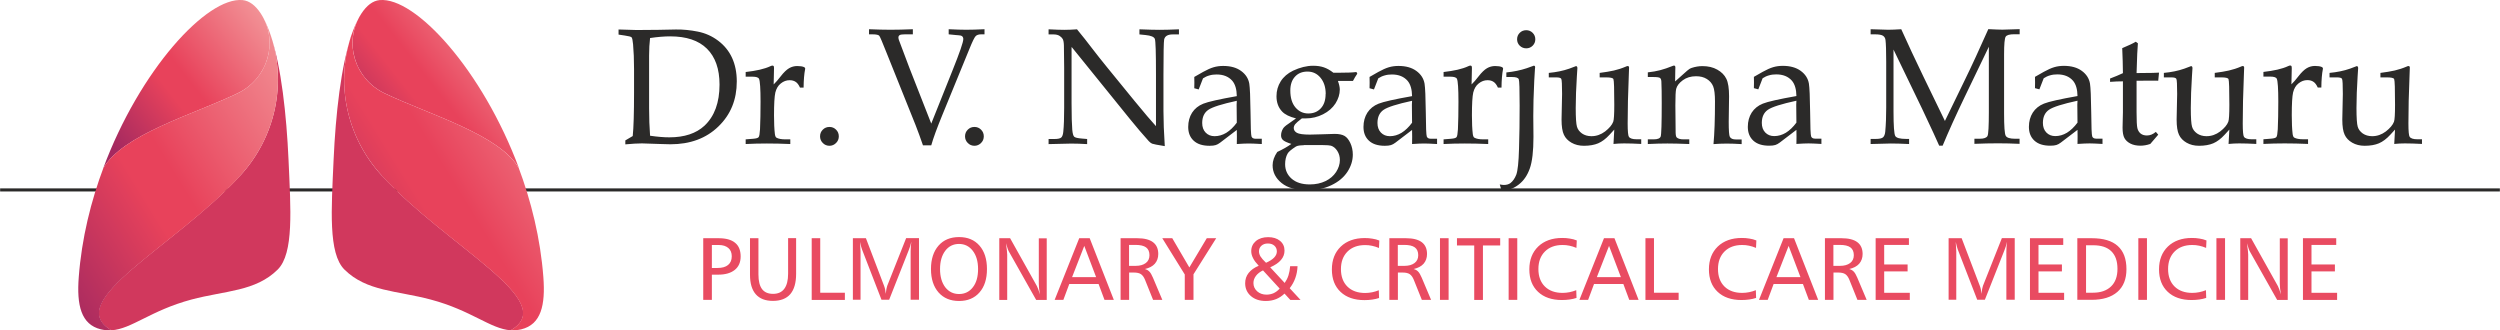 <?xml version="1.0" encoding="UTF-8"?>
<!DOCTYPE svg PUBLIC "-//W3C//DTD SVG 1.1//EN" "http://www.w3.org/Graphics/SVG/1.1/DTD/svg11.dtd">
<!-- Creator: CorelDRAW X6 -->
<svg xmlns="http://www.w3.org/2000/svg" xml:space="preserve" width="283.96mm" height="37.526mm" version="1.1" style="shape-rendering:geometricPrecision; text-rendering:geometricPrecision; image-rendering:optimizeQuality; fill-rule:evenodd; clip-rule:evenodd"
viewBox="0 0 28396 3753"
 xmlns:xlink="http://www.w3.org/1999/xlink">
 <defs>
  <style type="text/css">
   <![CDATA[
    .fil1 {fill:#2B2A29}
    .fil2 {fill:#E94B61}
    .fil0 {fill:#2B2A29;fill-rule:nonzero}
    .fil3 {fill:#D1385D;fill-rule:nonzero}
    .fil7 {fill:url(#id0);fill-rule:nonzero}
    .fil5 {fill:url(#id1);fill-rule:nonzero}
    .fil6 {fill:url(#id2);fill-rule:nonzero}
    .fil4 {fill:url(#id3);fill-rule:nonzero}
   ]]>
  </style>
  <linearGradient id="id0" gradientUnits="userSpaceOnUse" x1="6715.37" y1="960.19" x2="3456.6" y2="2962.58">
   <stop offset="0" style="stop-color:#F29397"/>
   <stop offset="0.502" style="stop-color:#E8425B"/>
   <stop offset="0.612" style="stop-color:#E8425B"/>
   <stop offset="1" style="stop-color:#A42960"/>
  </linearGradient>
  <linearGradient id="id1" gradientUnits="userSpaceOnUse" xlink:href="#id0" x1="3607.59" y1="960.19" x2="348.82" y2="2962.59">
  </linearGradient>
  <linearGradient id="id2" gradientUnits="userSpaceOnUse" xlink:href="#id0" x1="5791.97" y1="237.84" x2="3998.19" y2="1639.47">
  </linearGradient>
  <linearGradient id="id3" gradientUnits="userSpaceOnUse" xlink:href="#id0" x1="3065.99" y1="237.83" x2="1272.22" y2="1639.47">
  </linearGradient>
 </defs>
 <g id="Layer_x0020_1">
  <g id="_893394560">
   <g>
    <polygon class="fil0" points="28396,2175 0,2175 0,2140 28396,2140 "/>
   </g>
   <g id="_893397584">
    <path class="fil1" d="M7186 1546c10,-95 15,-260 15,-496l0 -265c0,-109 -4,-202 -11,-281 -4,-46 -10,-72 -17,-80 -7,-7 -32,-14 -75,-20l-73 -11 0 -58c101,4 169,6 204,6l247 -2 201 -4c80,-1 163,7 248,24 85,17 162,51 231,103 69,52 122,116 158,194 36,78 54,168 54,269 0,207 -69,377 -209,512 -139,135 -321,202 -545,202l-113 -3c-111,-4 -181,-7 -210,-7 -50,0 -113,4 -189,11l0 -45 85 -50zm198 -4c83,12 156,18 218,18 171,0 304,-44 399,-132 114,-107 171,-263 171,-467 0,-178 -48,-314 -143,-408 -95,-94 -234,-140 -418,-140 -64,0 -140,6 -228,19 -7,59 -11,125 -11,200l0 599c0,110 4,214 11,310zm1403 -583c24,-23 51,-54 80,-92 34,-44 66,-75 95,-92 29,-17 60,-25 93,-25 33,0 59,4 77,12 8,4 13,9 13,17l-1 9c-10,49 -16,119 -17,207l-41 0c-14,-31 -30,-53 -49,-65 -19,-13 -42,-19 -69,-19 -36,0 -69,12 -100,37 -31,24 -51,59 -62,103 -10,44 -15,130 -15,259 0,85 3,156 10,214 3,21 9,35 18,40 23,13 57,19 102,19l55 0 0 53c-94,-4 -182,-6 -266,-6 -81,0 -162,2 -241,6l0 -53 88 -7c31,-3 51,-8 59,-18 8,-9 13,-39 16,-89 4,-88 6,-193 6,-314 0,-147 -6,-234 -17,-259 -8,-17 -33,-25 -75,-25l-77 0 0 -53c59,-7 112,-15 159,-26 47,-11 88,-24 124,-41 8,-4 16,-6 21,-6 7,0 11,2 14,6 3,3 4,12 4,25l-4 182zm634 483c29,0 54,10 75,31 21,21 31,46 31,76 0,29 -10,54 -31,75 -21,21 -46,32 -75,32 -30,0 -56,-11 -76,-32 -21,-21 -31,-46 -31,-75 0,-30 10,-55 31,-76 21,-21 46,-31 76,-31zm2750 -905l0 635c0,144 3,245 8,302 4,44 12,70 22,79 10,10 39,17 88,21l59 5 0 58c-67,-4 -127,-6 -181,-6 -38,0 -123,2 -257,6l0 -58 66 0c40,0 66,-6 78,-17 12,-11 20,-33 23,-65 7,-67 10,-158 10,-274l0 -455c0,-85 -1,-170 -3,-253 -1,-35 -6,-60 -14,-73 -8,-13 -20,-25 -36,-35 -16,-10 -38,-16 -67,-16l-57 0 0 -58c78,4 137,6 178,6 44,0 92,-2 145,-6 61,74 118,146 171,216 54,70 109,140 167,211l314 385c113,138 195,234 245,288l0 -588c0,-246 -4,-381 -13,-403 -9,-23 -44,-38 -106,-44l-69 -7 0 -58c98,4 175,6 229,6 57,0 130,-2 220,-6l0 58 -70 0c-57,0 -89,19 -98,57 -5,25 -8,159 -8,401l0 413c0,111 5,244 15,398 -83,-13 -131,-23 -144,-28 -13,-6 -26,-16 -38,-29 -68,-75 -139,-159 -214,-251l-660 -816zm1394 463l1 -62 -1 -64 100 -57c45,-25 85,-43 119,-53 34,-10 70,-15 109,-15 85,0 152,19 204,57 52,38 83,86 93,145 7,44 12,153 14,327 1,164 5,255 11,272 6,17 21,26 46,26l71 0 0 60c-70,-4 -118,-6 -146,-6 -34,0 -80,2 -138,6l1 -81c0,-26 0,-53 -1,-79l-190 145c-17,13 -34,22 -50,27 -16,5 -39,8 -69,8 -79,0 -139,-19 -181,-58 -42,-39 -62,-91 -62,-156 0,-62 15,-116 44,-162 30,-46 72,-80 127,-102 54,-22 182,-51 381,-86 -1,-77 -18,-135 -51,-174 -42,-48 -101,-72 -178,-72 -29,0 -57,3 -83,11 -26,7 -49,18 -72,33 -18,44 -34,86 -49,126l-51 -14zm483 145c-170,37 -278,71 -324,103 -46,32 -69,82 -69,149 0,45 13,82 39,109 26,27 60,41 102,41 46,0 90,-13 132,-38 42,-26 82,-64 120,-115l-2 -203 2 -45zm1149 -225c14,39 21,72 21,97 0,54 -17,107 -49,158 -33,51 -80,92 -141,123 -61,31 -127,47 -198,47l-43 0c-40,30 -65,52 -76,66 -11,15 -16,29 -16,43 0,23 12,41 36,55 24,13 73,20 146,20 28,0 69,-1 121,-3 75,-3 130,-5 163,-5 48,0 85,8 111,23 26,15 48,43 66,81 18,39 28,83 28,131 0,69 -21,134 -62,197 -42,63 -102,113 -182,151 -79,38 -171,57 -274,57 -126,0 -223,-27 -291,-82 -68,-55 -102,-122 -102,-202 0,-49 18,-100 53,-151 64,-30 117,-60 160,-91 -50,-16 -82,-31 -96,-45 -14,-13 -21,-31 -21,-52 0,-25 7,-51 21,-75 8,-15 28,-34 60,-55l89 -63c-73,-18 -126,-44 -158,-78 -43,-45 -64,-103 -64,-174 0,-62 16,-118 48,-169 32,-51 79,-91 140,-121 79,-37 155,-56 228,-56 47,0 87,6 122,18 35,12 71,32 108,61l77 0c79,0 141,-2 185,-8l10 19c-18,26 -35,54 -49,82l-169 0zm-139 148c0,-77 -20,-138 -59,-185 -39,-47 -88,-70 -148,-70 -59,0 -106,19 -141,57 -36,38 -54,91 -54,158 0,82 19,146 58,192 39,46 88,69 146,69 59,0 106,-19 143,-59 36,-39 54,-93 54,-163zm-250 582c-43,0 -73,5 -89,15 -51,33 -83,59 -94,80 -18,32 -28,72 -28,120 0,67 25,122 74,165 49,43 118,65 206,65 68,0 127,-13 179,-38 51,-25 91,-59 120,-103 28,-44 43,-89 43,-136 0,-40 -10,-74 -30,-105 -20,-30 -43,-49 -71,-58 -14,-4 -46,-7 -96,-7l-214 0zm748 -650l1 -62 -1 -64 100 -57c45,-25 85,-43 119,-53 34,-10 70,-15 109,-15 85,0 152,19 204,57 52,38 83,86 93,145 7,44 12,153 14,327 1,164 5,255 11,272 6,17 21,26 46,26l71 0 0 60c-70,-4 -118,-6 -146,-6 -34,0 -80,2 -138,6l1 -81c0,-26 0,-53 -1,-79l-190 145c-17,13 -34,22 -50,27 -16,5 -39,8 -69,8 -79,0 -139,-19 -181,-58 -42,-39 -62,-91 -62,-156 0,-62 15,-116 44,-162 30,-46 72,-80 127,-102 54,-22 182,-51 381,-86 -1,-77 -18,-135 -51,-174 -42,-48 -101,-72 -178,-72 -29,0 -57,3 -83,11 -26,7 -49,18 -72,33 -18,44 -34,86 -49,126l-51 -14zm483 145c-170,37 -278,71 -324,103 -46,32 -69,82 -69,149 0,45 13,82 39,109 26,27 60,41 102,41 46,0 90,-13 132,-38 42,-26 82,-64 120,-115l-2 -203 2 -45zm676 -186c24,-23 51,-54 80,-92 34,-44 66,-75 95,-92 29,-17 60,-25 93,-25 33,0 59,4 77,12 8,4 13,9 13,17l-1 9c-10,49 -16,119 -17,207l-41 0c-14,-31 -30,-53 -49,-65 -19,-13 -42,-19 -69,-19 -36,0 -69,12 -100,37 -31,24 -51,59 -62,103 -10,44 -15,130 -15,259 0,85 3,156 10,214 3,21 9,35 18,40 23,13 57,19 102,19l55 0 0 53c-94,-4 -182,-6 -266,-6 -81,0 -162,2 -241,6l0 -53 88 -7c31,-3 51,-8 59,-18 8,-9 13,-39 16,-89 4,-88 6,-193 6,-314 0,-147 -6,-234 -17,-259 -8,-17 -33,-25 -75,-25l-77 0 0 -53c59,-7 112,-15 159,-26 47,-11 88,-24 124,-41 8,-4 16,-6 21,-6 7,0 11,2 14,6 3,3 4,12 4,25l-4 182zm621 -616c28,0 53,10 73,30 20,20 30,45 30,73 0,29 -10,53 -30,73 -20,20 -44,30 -73,30 -29,0 -53,-10 -74,-30 -20,-20 -30,-44 -30,-73 0,-28 10,-53 30,-73 20,-20 45,-30 74,-30zm-226 533l0 -53c85,-9 162,-25 231,-48l81 -29c10,0 15,6 15,18l-2 18c-1,11 -4,55 -8,134 -8,161 -11,295 -11,403l2 236c0,162 -14,282 -42,360 -28,78 -69,138 -125,181 -55,43 -111,64 -168,64l-29 -1 -19 -64c20,4 36,6 47,6 29,0 54,-7 73,-20 29,-22 51,-54 68,-97 16,-44 27,-141 31,-294 5,-152 7,-315 7,-490 0,-183 -3,-284 -10,-300 -7,-17 -32,-25 -75,-25l-65 0zm1217 760l9 -164 -54 59c-42,46 -85,78 -129,97 -43,18 -97,28 -161,28 -55,0 -102,-12 -142,-35 -40,-23 -69,-53 -86,-90 -18,-37 -27,-95 -27,-174 0,-41 1,-89 3,-144l3 -146c0,-103 -3,-160 -9,-171 -6,-12 -26,-17 -59,-17l-83 0 0 -51c84,-8 161,-23 232,-48l77 -29c10,0 16,8 16,23l-6 93c-8,129 -13,249 -13,360 0,111 5,182 14,212 9,31 28,56 57,77 29,20 65,31 107,31 57,0 108,-18 156,-54 47,-37 78,-73 92,-110 8,-21 12,-85 12,-192 0,-180 -3,-277 -10,-293 -6,-13 -34,-19 -83,-19l-73 0 0 -51c63,-8 117,-17 161,-27 44,-10 91,-25 140,-46 6,-3 12,-5 17,-5 10,0 16,6 16,17l-3 85c-9,208 -13,392 -13,550 0,89 5,140 14,152 13,19 43,28 87,28l53 0 0 53c-76,-4 -141,-6 -194,-6 -40,0 -79,2 -119,6zm699 -710l138 -123c16,-15 34,-26 52,-32 40,-13 81,-20 121,-20 65,0 122,13 169,40 48,27 82,61 103,104 21,42 31,109 31,199l-4 289c0,100 4,157 13,172 12,20 34,29 68,29l66 0 0 53c-65,-4 -122,-6 -170,-6 -47,0 -96,2 -150,6 11,-119 17,-280 17,-483 0,-82 -7,-140 -21,-174 -14,-34 -38,-62 -72,-83 -34,-21 -74,-31 -122,-31 -59,0 -109,15 -150,45 -41,30 -67,63 -76,99 -6,24 -9,86 -9,187 0,112 1,216 3,311 1,29 5,47 13,54 16,14 41,21 76,21l66 0 0 53c-104,-4 -187,-6 -248,-6 -65,0 -140,2 -223,6l0 -53 66 0c46,0 72,-11 80,-32 8,-21 12,-148 12,-380 0,-104 -1,-186 -4,-245 -1,-20 -6,-33 -15,-40 -8,-7 -33,-11 -73,-11l-66 0 0 -53c53,-6 100,-14 141,-25 42,-11 89,-27 141,-48 6,-3 11,-4 16,-4 10,0 15,7 15,21l-1 35 -2 124zm896 73l1 -62 -1 -64 100 -57c45,-25 85,-43 119,-53 34,-10 70,-15 109,-15 84,0 152,19 204,57 52,38 83,86 93,145 7,44 12,153 14,327 1,164 5,255 11,272 6,17 21,26 46,26l71 0 0 60c-70,-4 -118,-6 -146,-6 -34,0 -80,2 -138,6l1 -81c0,-26 0,-53 -1,-79l-190 145c-17,13 -34,22 -50,27 -16,5 -39,8 -69,8 -79,0 -139,-19 -181,-58 -42,-39 -62,-91 -62,-156 0,-62 15,-116 44,-162 30,-46 72,-80 127,-102 54,-22 182,-51 381,-86 -1,-77 -18,-135 -51,-174 -42,-48 -101,-72 -178,-72 -29,0 -57,3 -83,11 -26,7 -49,18 -72,33 -18,44 -34,86 -49,126l-51 -14zm483 145c-170,37 -278,71 -324,103 -46,32 -69,82 -69,149 0,45 13,82 39,109 26,27 60,41 102,41 46,0 90,-13 132,-38 42,-26 82,-64 120,-115l-2 -203 2 -45zm2186 -613l-273 567c-102,212 -186,398 -252,557l-39 0c-23,-54 -87,-193 -193,-417l-326 -675 0 703c0,164 7,257 20,279 13,22 54,33 123,33l34 0 0 58c-85,-4 -154,-6 -207,-6 -38,0 -115,2 -230,6l0 -58 60 0c40,0 67,-6 81,-18 13,-12 22,-33 25,-63 8,-85 11,-177 11,-276l0 -518c0,-125 -3,-208 -8,-248 -2,-21 -12,-37 -27,-48 -16,-11 -47,-17 -93,-17l-49 0 0 -58c106,4 173,6 200,6 35,0 84,-2 148,-6 74,165 159,346 255,545l241 497 224 -461c79,-161 168,-355 269,-582 76,4 130,6 161,6 36,0 101,-2 195,-6l0 58 -60 0c-54,0 -87,9 -99,28 -12,19 -18,85 -18,201l0 669c0,149 6,234 19,256 13,22 48,33 105,33l52 0 0 58c-85,-4 -166,-6 -244,-6 -86,0 -175,2 -269,6l0 -58 61 0c48,0 77,-11 88,-32 10,-21 15,-111 15,-271l0 -744zm524 468l1 -62 -1 -64 100 -57c45,-25 85,-43 119,-53 34,-10 70,-15 109,-15 84,0 152,19 204,57 52,38 83,86 93,145 7,44 12,153 14,327 1,164 5,255 11,272 6,17 21,26 46,26l71 0 0 60c-70,-4 -118,-6 -146,-6 -34,0 -80,2 -138,6l1 -81c0,-26 0,-53 -1,-79l-190 145c-17,13 -34,22 -50,27 -16,5 -39,8 -69,8 -79,0 -139,-19 -181,-58 -42,-39 -62,-91 -62,-156 0,-62 15,-116 44,-162 30,-46 72,-80 127,-102 54,-22 182,-51 381,-86 -1,-77 -18,-135 -51,-174 -42,-48 -101,-72 -178,-72 -29,0 -57,3 -83,11 -26,7 -49,18 -72,33 -18,44 -34,86 -49,126l-51 -14zm483 145c-170,37 -278,71 -324,103 -46,32 -69,82 -69,149 0,45 13,82 39,109 26,27 60,41 102,41 46,0 90,-13 132,-38 42,-26 82,-64 120,-115l-2 -203 2 -45zm671 -229l0 360c0,94 3,154 9,180 6,26 19,47 37,62 19,15 43,22 71,22 18,0 35,-3 52,-10 17,-7 33,-17 50,-31l27 32 -90 105c-20,7 -39,12 -57,15 -18,3 -37,5 -54,5 -45,0 -84,-8 -115,-24 -31,-16 -54,-37 -68,-63 -14,-26 -21,-65 -21,-118l4 -177 0 -349c-47,0 -96,2 -146,6l0 -38c53,-20 102,-40 146,-61 -1,-87 -3,-182 -8,-284 71,-30 123,-54 154,-73l24 18c-5,48 -10,160 -15,338 74,0 135,-1 182,-2l73 -3 -9 92 -38 -1 -176 1 -32 0zm1045 721l9 -164 -54 59c-42,46 -85,78 -129,97 -43,18 -97,28 -161,28 -55,0 -102,-12 -142,-35 -40,-23 -69,-53 -86,-90 -18,-37 -27,-95 -27,-174 0,-41 1,-89 3,-144l3 -146c0,-103 -3,-160 -9,-171 -6,-12 -26,-17 -59,-17l-83 0 0 -51c84,-8 161,-23 232,-48l77 -29c10,0 16,8 16,23l-6 93c-8,129 -13,249 -13,360 0,111 5,182 14,212 9,31 28,56 57,77 29,20 65,31 107,31 57,0 108,-18 156,-54 47,-37 78,-73 92,-110 8,-21 12,-85 12,-192 0,-180 -3,-277 -10,-293 -6,-13 -34,-19 -83,-19l-73 0 0 -51c63,-8 117,-17 161,-27 44,-10 91,-25 140,-46 6,-3 12,-5 17,-5 10,0 16,6 16,17l-3 85c-9,208 -13,392 -13,550 0,89 5,140 14,152 13,19 43,28 87,28l53 0 0 53c-76,-4 -141,-6 -194,-6 -40,0 -79,2 -119,6zm714 -678c24,-23 51,-54 80,-92 34,-44 66,-75 95,-92 29,-17 60,-25 93,-25 33,0 59,4 77,12 8,4 13,9 13,17l-1 9c-10,49 -16,119 -17,207l-41 0c-14,-31 -30,-53 -49,-65 -19,-13 -42,-19 -69,-19 -36,0 -69,12 -100,37 -31,24 -51,59 -62,103 -10,44 -15,130 -15,259 0,85 3,156 10,214 3,21 9,35 18,40 23,13 57,19 102,19l55 0 0 53c-94,-4 -182,-6 -266,-6 -81,0 -162,2 -241,6l0 -53 88 -7c31,-3 51,-8 59,-18 8,-9 13,-39 16,-89 4,-88 6,-193 6,-314 0,-147 -6,-234 -17,-259 -8,-17 -33,-25 -75,-25l-77 0 0 -53c59,-7 112,-15 159,-26 47,-11 88,-24 124,-41 8,-4 16,-6 21,-6 7,0 11,2 14,6 2,3 4,12 4,25l-4 182zm1168 678l9 -164 -54 59c-42,46 -85,78 -129,97 -43,18 -97,28 -161,28 -55,0 -102,-12 -142,-35 -40,-23 -69,-53 -86,-90 -18,-37 -27,-95 -27,-174 0,-41 1,-89 3,-144l3 -146c0,-103 -3,-160 -9,-171 -6,-12 -26,-17 -59,-17l-83 0 0 -51c84,-8 161,-23 232,-48l77 -29c10,0 16,8 16,23l-6 93c-8,129 -13,249 -13,360 0,111 5,182 14,212 9,31 28,56 57,77 29,20 65,31 107,31 57,0 108,-18 156,-54 47,-37 78,-73 92,-110 8,-21 12,-85 12,-192 0,-180 -3,-277 -10,-293 -6,-13 -34,-19 -83,-19l-73 0 0 -51c63,-8 117,-17 161,-27 44,-10 91,-25 140,-46 6,-3 12,-5 17,-5 10,0 16,6 16,17l-3 85c-9,208 -13,392 -13,550 0,89 5,140 14,152 13,19 43,28 87,28l53 0 0 53c-76,-4 -141,-6 -194,-6 -40,0 -79,2 -119,6zm-16713 15c-28,-82 -56,-158 -84,-230l-329 -820c-47,-118 -74,-183 -83,-194 -8,-11 -34,-17 -79,-17l-38 0 0 -58c96,4 177,6 244,6 71,0 156,-2 254,-6l0 58 -90 0c-31,0 -51,3 -60,9 -9,6 -14,15 -14,27 0,8 2,17 5,27l119 316 249 635 242 -605c81,-202 122,-320 122,-355 0,-28 -17,-42 -50,-43l-37 -3 -79 -8 0 -58c81,4 148,6 200,6 55,0 124,-2 207,-6l0 58 -37 0c-29,0 -51,7 -64,21 -13,13 -37,62 -71,146l-309 754c-58,142 -100,255 -124,340l-94 0z"/>
    <path class="fil1" d="M11068 1442c29,0 54,10 75,31 21,21 31,46 31,76 0,29 -10,54 -31,75 -21,21 -46,32 -75,32 -30,0 -56,-11 -76,-32 -21,-21 -31,-46 -31,-75 0,-30 10,-55 31,-76 21,-21 46,-31 76,-31z"/>
   </g>
   <path class="fil2" d="M8085 2783l0 261 64 0c52,0 92,-11 120,-34 28,-23 42,-56 42,-99 0,-40 -13,-72 -39,-94 -26,-22 -62,-34 -109,-34l-78 0zm-98 -77l174 0c83,0 146,17 188,52 42,34 63,86 63,155 0,66 -22,117 -67,153 -45,36 -107,54 -189,54l-71 0 0 286 -98 0 0 -700zm529 0l98 0 0 412c0,75 14,130 41,166 27,36 69,54 125,54 57,0 99,-19 128,-58 29,-39 43,-96 43,-171l0 -404 91 0 0 405c0,103 -22,179 -66,231 -44,51 -110,77 -198,77 -85,0 -150,-25 -194,-75 -44,-50 -66,-124 -66,-223l0 -415zm702 0l98 0 0 619 280 0 0 82 -377 0 0 -700zm469 0l148 0 207 543c5,13 9,27 12,42 3,15 5,31 6,47 2,-21 5,-40 8,-56 3,-16 6,-27 9,-35l215 -542 146 0 0 700 -95 0 0 -550c0,-17 1,-35 2,-53 1,-18 3,-37 6,-56 -4,18 -9,36 -14,52 -5,16 -10,31 -16,45l-222 562 -87 0 -221 -571c-3,-9 -7,-20 -11,-35 -4,-15 -8,-32 -12,-51 2,32 3,57 4,75 1,18 2,29 2,34l0 548 -87 0 0 -700zm1206 65c-65,0 -118,26 -157,78 -39,52 -59,121 -59,207 0,86 20,155 59,207 40,51 92,77 157,77 65,0 118,-26 157,-77 40,-51 59,-120 59,-207 0,-86 -20,-155 -60,-207 -40,-52 -92,-78 -157,-78zm0 -78c98,0 175,32 232,97 57,65 85,154 85,266 0,113 -28,201 -85,266 -57,65 -134,97 -232,97 -98,0 -175,-32 -233,-97 -57,-65 -86,-154 -86,-266 0,-112 29,-201 86,-266 57,-65 135,-97 233,-97zm457 13l123 0 305 545c4,8 9,20 15,36 6,16 12,36 19,58 -4,-26 -8,-49 -10,-69 -2,-21 -3,-38 -3,-53l0 -516 90 0 0 700 -120 0 -310 -550c-4,-7 -9,-18 -14,-33 -6,-16 -12,-36 -19,-61 5,38 8,66 11,87 2,20 3,35 3,44l0 513 -90 0 0 -700zm966 86l-139 356 273 0 -135 -356zm-58 -86l119 0 274 700 -106 0 -67 -180 -333 0 -67 180 -99 0 279 -700zm566 76l0 238 75 0c49,0 87,-11 115,-32 28,-21 42,-51 42,-89 0,-40 -13,-70 -39,-89 -26,-19 -66,-28 -121,-28l-72 0zm-97 -76l189 0c80,0 140,15 180,45 40,30 60,75 60,134 0,44 -13,81 -39,111 -26,29 -64,49 -113,60 21,6 38,15 51,29 13,13 27,37 41,70l106 251 -105 0 -92 -229c-12,-29 -27,-50 -46,-63 -18,-12 -45,-18 -78,-18l-56 0 0 310 -97 0 0 -700zm473 0l115 0 194 332 198 -332 107 0 -258 410 0 290 -99 0 0 -288 -256 -413zm1147 365c-35,16 -62,37 -81,62 -19,25 -29,52 -29,82 0,37 14,68 42,94 28,25 64,38 106,38 30,0 57,-6 82,-17 25,-12 48,-29 68,-52l-189 -206zm80 -35l165 178c18,-26 33,-54 43,-86 10,-32 16,-66 19,-104l84 0c-2,48 -10,92 -25,134 -15,42 -36,80 -64,116l123 133 -116 0 -66 -72c-29,28 -61,49 -96,63 -35,14 -74,21 -116,21 -70,0 -126,-18 -170,-56 -43,-37 -65,-86 -65,-145 0,-45 13,-84 39,-117 26,-33 64,-61 115,-82 -29,-31 -51,-59 -64,-86 -14,-27 -21,-53 -21,-80 0,-47 18,-85 53,-115 35,-29 82,-44 139,-44 56,0 101,14 135,42 34,28 51,65 51,111 0,39 -13,75 -40,106 -27,32 -67,59 -121,83zm-47 -51c40,-18 71,-37 92,-59 21,-22 31,-45 31,-70 0,-26 -9,-48 -28,-65 -19,-17 -43,-25 -74,-25 -30,0 -54,8 -73,25 -19,17 -28,38 -28,65 0,19 6,38 17,57 12,19 32,43 63,72zm1287 -253l-4 85c-27,-11 -53,-20 -79,-25 -26,-6 -52,-8 -79,-8 -84,0 -151,25 -200,74 -49,49 -74,115 -74,199 0,84 25,151 74,199 49,48 116,72 201,72 27,0 53,-3 79,-8 26,-5 51,-13 76,-23l3 88c-24,8 -50,14 -78,18 -28,4 -57,6 -88,6 -115,0 -205,-31 -271,-93 -66,-62 -99,-147 -99,-255 0,-109 34,-195 101,-260 67,-64 158,-97 272,-97 31,0 60,2 87,7 28,4 54,11 78,21zm210 50l0 238 75 0c49,0 87,-11 115,-32 28,-21 42,-51 42,-89 0,-40 -13,-70 -39,-89 -26,-19 -66,-28 -121,-28l-72 0zm-97 -76l189 0c80,0 140,15 180,45 40,30 60,75 60,134 0,44 -13,81 -39,111 -26,29 -64,49 -113,60 21,6 38,15 51,29 13,13 27,37 41,70l106 251 -105 0 -92 -229c-12,-29 -27,-50 -46,-63 -18,-12 -45,-18 -78,-18l-56 0 0 310 -97 0 0 -700zm576 0l98 0 0 700 -98 0 0 -700zm194 0l490 0 0 82 -196 0 0 619 -99 0 0 -619 -196 0 0 -82zm586 0l98 0 0 700 -98 0 0 -700zm774 25l-4 85c-27,-11 -53,-20 -79,-25 -26,-6 -52,-8 -79,-8 -84,0 -151,25 -200,74 -49,49 -74,115 -74,199 0,84 25,151 74,199 49,48 116,72 201,72 27,0 53,-3 79,-8 26,-5 51,-13 76,-23l3 88c-24,8 -50,14 -78,18 -28,4 -57,6 -88,6 -115,0 -205,-31 -271,-93 -66,-62 -99,-147 -99,-255 0,-109 34,-195 101,-260 67,-64 158,-97 272,-97 31,0 60,2 87,7 28,4 54,11 78,21zm367 61l-139 356 273 0 -135 -356zm-58 -86l119 0 274 700 -106 0 -67 -180 -333 0 -67 180 -99 0 279 -700zm470 0l98 0 0 619 280 0 0 82 -377 0 0 -700zm1261 25l-4 85c-27,-11 -53,-20 -79,-25 -26,-6 -52,-8 -79,-8 -84,0 -151,25 -200,74 -49,49 -74,115 -74,199 0,84 25,151 74,199 49,48 116,72 201,72 27,0 53,-3 79,-8 26,-5 51,-13 76,-23l3 88c-24,8 -50,14 -78,18 -28,4 -57,6 -88,6 -115,0 -205,-31 -271,-93 -66,-62 -99,-147 -99,-255 0,-109 34,-195 101,-260 67,-64 158,-97 272,-97 31,0 60,2 87,7 28,4 54,11 78,21zm367 61l-139 356 273 0 -135 -356zm-58 -86l119 0 274 700 -106 0 -67 -180 -333 0 -67 180 -99 0 279 -700zm566 76l0 238 75 0c49,0 87,-11 115,-32 28,-21 42,-51 42,-89 0,-40 -13,-70 -39,-89 -26,-19 -66,-28 -121,-28l-72 0zm-97 -76l189 0c80,0 140,15 180,45 40,30 60,75 60,134 0,44 -13,81 -39,111 -26,29 -64,49 -113,60 21,6 38,15 51,29 13,13 27,37 41,70l106 251 -105 0 -92 -229c-12,-29 -27,-50 -46,-63 -18,-12 -45,-18 -78,-18l-56 0 0 310 -97 0 0 -700zm576 0l379 0 0 76 -281 0 0 222 266 0 0 79 -266 0 0 243 291 0 0 81 -388 0 0 -700zm830 0l148 0 207 543c5,13 9,27 12,42 3,15 5,31 6,47 2,-21 5,-40 8,-56 3,-16 6,-27 9,-35l215 -542 146 0 0 700 -95 0 0 -550c0,-17 1,-35 2,-53 1,-18 3,-37 6,-56 -4,18 -9,36 -14,52 -5,16 -10,31 -16,45l-222 562 -87 0 -221 -571c-3,-9 -7,-20 -11,-35 -4,-15 -8,-32 -12,-51 2,32 3,57 4,75 1,18 2,29 2,34l0 548 -87 0 0 -700zm923 0l379 0 0 76 -281 0 0 222 266 0 0 79 -266 0 0 243 291 0 0 81 -388 0 0 -700zm638 79l0 540 80 0c87,0 155,-24 204,-71 49,-47 73,-114 73,-200 0,-88 -23,-154 -70,-200 -47,-46 -116,-68 -206,-68l-81 0zm-98 -79l163 0c131,0 230,29 295,88 66,59 99,147 99,264 0,112 -34,198 -103,258 -69,60 -166,90 -294,90l-161 0 0 -700zm692 0l98 0 0 700 -98 0 0 -700zm774 25l-4 85c-27,-11 -53,-20 -79,-25 -26,-6 -52,-8 -79,-8 -84,0 -151,25 -200,74 -49,49 -74,115 -74,199 0,84 25,151 74,199 49,48 116,72 201,72 27,0 53,-3 79,-8 26,-5 51,-13 76,-23l3 88c-24,8 -50,14 -78,18 -28,4 -57,6 -88,6 -115,0 -205,-31 -271,-93 -66,-62 -99,-147 -99,-255 0,-109 34,-195 101,-260 67,-64 158,-97 272,-97 31,0 60,2 87,7 28,4 54,11 78,21zm113 -25l98 0 0 700 -98 0 0 -700zm271 0l123 0 305 545c4,8 9,20 15,36 6,16 12,36 19,58 -4,-26 -8,-49 -10,-69 -2,-21 -3,-38 -3,-53l0 -516 90 0 0 700 -120 0 -310 -550c-4,-7 -9,-18 -14,-33 -6,-16 -12,-36 -19,-61 5,38 8,66 11,87 2,20 3,35 3,44l0 513 -90 0 0 -700zm711 0l379 0 0 76 -281 0 0 222 266 0 0 79 -266 0 0 243 291 0 0 81 -388 0 0 -700z"/>
   <path class="fil3" d="M1264 3752c231,-15 446,-225 908,-349 386,-103 729,-91 981,-341 185,-184 148,-684 123,-1247 -23,-509 -82,-1059 -204,-1418 187,552 55,1162 -343,1596 -743,812 -2038,1431 -1466,1759z"/>
   <path class="fil4" d="M2754 1c-405,-38 -1168,793 -1584,1913 219,-385 1009,-606 1527,-854 346,-165 471,-591 263,-908 -59,-89 -127,-143 -206,-151z"/>
   <path class="fil5" d="M2730 1993c405,-443 535,-1068 331,-1629 -27,-75 -58,-141 -91,-196 194,315 67,729 -273,892 -519,248 -1308,468 -1527,854 3,-8 6,-15 9,-23 -148,392 -253,819 -286,1258 -24,316 25,537 251,592 42,10 82,13 122,11 -572,-328 723,-947 1466,-1759z"/>
   <path class="fil3" d="M4003 365c-3,8 -5,15 -8,23 3,-8 5,-15 8,-23zm-9 26c-123,359 -183,912 -206,1424 -25,562 -62,1063 123,1247 252,250 595,238 981,341 462,123 677,333 908,349 572,-328 -723,-947 -1466,-1759 -399,-435 -530,-1048 -341,-1602z"/>
   <path class="fil6" d="M4311 1c405,-38 1168,793 1584,1913 -219,-385 -1009,-606 -1527,-854 -346,-165 -471,-591 -263,-908 59,-89 127,-143 206,-151z"/>
   <path class="fil7" d="M4334 1993c-405,-443 -535,-1068 -331,-1629 27,-75 58,-141 91,-196 -194,315 -67,729 273,892 519,248 1308,468 1527,854 -3,-8 -6,-15 -9,-23 148,392 253,819 286,1258 24,316 -25,537 -251,592 -42,10 -82,13 -122,11 572,-328 -723,-947 -1466,-1759z"/>
  </g>
 </g>
</svg>
